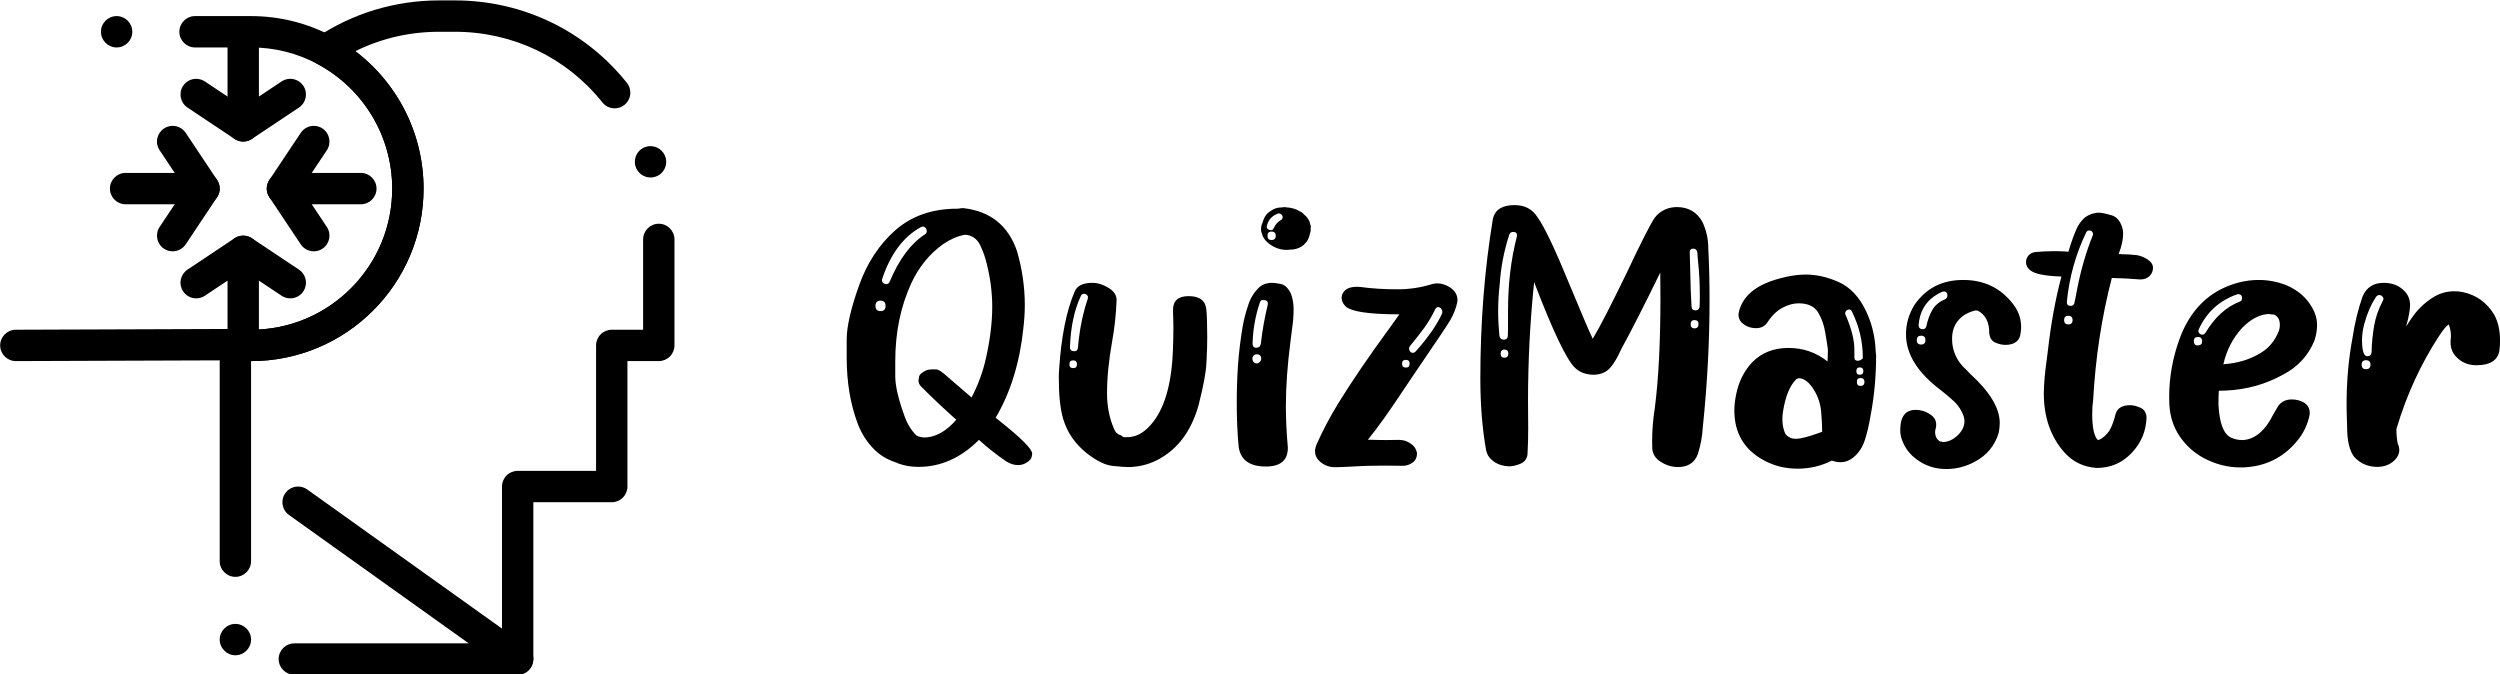 <svg version="1.1" xmlns="http://www.w3.org/2000/svg" xmlns:xlink="http://www.w3.org/1999/xlink" preserveAspectRatio="xMidYMid meet" class="" viewBox="88.93 177.7 462.13 124.6">
   <g class="logo-container-box logoContainerBox" transform="scale(0.99) translate(3.232,2.424)">
      <g class="containerBody" transform="scale(0.839) translate(93.244,46.064)">
         <g class="sampleIconBox" transform="scale(1) translate(0,0)">
            <g class="sampleIcons_1" transform="scale(0.349) translate(-12.333,432)">
               <g>
                  <g>
                     <g>
                        <g>
                           <path d="M370.99,471c-2.091,0-4.101-0.641-5.801-1.86l-140-100c-2.18-1.56-3.61-3.859-4.05-6.5c-0.44-2.63,0.17-5.28,1.72-7.45     c1.88-2.63,4.92-4.189,8.15-4.189c2.09,0,4.1,0.64,5.8,1.859l140,100c2.181,1.551,3.62,3.86,4.05,6.5     c0.44,2.631-0.17,5.28-1.72,7.45C377.27,469.43,374.22,471,370.99,471z"></path>
                        </g>
                        <g>
                           <path d="M220.99,171c-1.97,0-3.89-0.58-5.54-1.68c-2.22-1.48-3.73-3.74-4.26-6.36c-0.52-2.62,0.01-5.28,1.49-7.51l20-30     c1.86-2.79,4.97-4.45,8.33-4.45c1.97,0,3.89,0.58,5.54,1.68c4.58,3.06,5.83,9.28,2.77,13.87l-20,30     C227.46,169.34,224.35,171,220.99,171z"></path>
                        </g>
                        <g>
                           <path d="M228.59,471c-5.52,0-10-4.49-10-10c0-5.521,4.48-10,10-10H361V351c0-2.63,1.069-5.21,2.93-7.07S368.37,341,371,341h50     v-80c0-2.63,1.069-5.21,2.93-7.07c1.86-1.86,4.44-2.93,7.07-2.93h20v-57.59c0-5.51,4.49-10,10-10s10,4.49,10,10V261     c0,2.63-1.07,5.21-2.931,7.069C466.21,269.93,463.63,271,461,271h-20v80c0,2.63-1.07,5.21-2.931,7.069     C436.21,359.93,433.63,361,431,361h-50v100c0,2.63-1.07,5.21-2.931,7.069C376.21,469.93,373.63,471,371,471H228.6H228.59z      M191,458.59c-5.51,0-10-4.49-10-10c0-5.521,4.49-10,10-10c5.51,0,10,4.479,10,10C201,454.1,196.51,458.59,191,458.59z      M191,408.59c-5.51,0-10-4.49-10-10V260.5c0-2.811,1.2-5.52,3.29-7.41c2.08-1.89,4.89-2.81,7.7-2.54     c2.98,0.3,6.01,0.45,9.01,0.45c24.03,0,46.63-9.37,63.64-26.36C281.63,207.63,291,185.03,291,161     c0.01-33.14-18.15-63.52-47.38-79.29c-3.06-1.65-5.07-4.84-5.24-8.32s1.53-6.85,4.42-8.79c23.04-15.44,50.08-23.6,78.18-23.6     h10.051c10.93,0,21.8,1.24,32.319,3.7c10.24,2.39,20.2,5.94,29.62,10.55c9.26,4.53,18.03,10.11,26.061,16.58     c7.989,6.43,15.27,13.75,21.649,21.77c1.41,1.77,2.16,3.9,2.17,6.16c0.021,3.09-1.359,5.97-3.77,7.89     c-1.79,1.43-3.94,2.18-6.221,2.18c-3.069,0-5.92-1.38-7.829-3.78C402.229,77.43,367.96,61.01,331,61h-10     c-18.88,0-36.88,4.17-53.5,12.37c6.58,5,12.6,10.75,17.91,17.09c5.35,6.4,9.97,13.4,13.729,20.81     c3.83,7.55,6.78,15.54,8.771,23.76c2.05,8.45,3.09,17.19,3.09,25.97c0,14.85-2.91,29.26-8.65,42.82     c-5.54,13.1-13.47,24.86-23.569,34.96c-10.101,10.1-21.86,18.03-34.96,23.57C230.26,268.09,215.85,271,201,271l0,0v127.59     C201,404.1,196.51,408.59,191,408.59z M455.72,153.93c-4.41,0-8.35-2.96-9.59-7.19c-0.01-0.01-0.01-0.01-0.01-0.02     c-0.74-2.55-0.45-5.25,0.83-7.59c1.279-2.34,3.399-4.05,5.96-4.8c0.92-0.27,1.87-0.4,2.819-0.4c4.4,0,8.34,2.95,9.59,7.17     c0,0.01,0,0.01,0,0.02c0.75,2.56,0.461,5.26-0.819,7.61c-1.28,2.34-3.4,4.04-5.97,4.79     C457.609,153.79,456.67,153.93,455.72,153.93z"></path>
                        </g>
                        <g>
                           <path d="M201,271c-3.48,0-7.01-0.17-10.48-0.5L51.03,271c0.01,0,0.01,0,0.01,0H51c-5.49,0-9.98-4.47-10-9.97     c-0.02-5.51,4.45-10.01,9.96-10.03l140.01-0.5l1.01,0.05c3,0.3,6.03,0.45,9.02,0.45c24.03,0,46.63-9.37,63.64-26.36     C281.63,207.63,290.99,185.03,291,161c0-33.14-18.15-63.52-47.38-79.29C230.43,74.61,216.09,71,201,71h-35.73     c-5.51,0-10-4.48-10-10c0-5.51,4.49-10,10-10H201c9.24,0,18.42,1.15,27.3,3.42c8.63,2.2,16.97,5.46,24.81,9.69     c17.2,9.26,31.67,22.98,41.86,39.69C305.45,120.99,311,140.77,311,161c0,14.85-2.91,29.26-8.65,42.82     c-5.54,13.1-13.47,24.86-23.569,34.96c-10.101,10.1-21.86,18.03-34.96,23.57C230.26,268.09,215.85,271,201,271z M115.27,71     c-5.51,0-10-4.49-10-10c0-5.51,4.49-10,10-10c5.52,0,10,4.49,10,10C125.27,66.51,120.79,71,115.27,71z"></path>
                        </g>
                        <g>
                           <path d="M241.01,201L241.01,201c-3.36,0-6.47-1.66-8.33-4.45l-20-30c-2.05-3.08-2.24-7.01-0.5-10.27     c1.75-3.26,5.13-5.28,8.82-5.28h50c5.51,0,10,4.49,10,10c0,5.51-4.49,10-10,10h-31.31l9.63,14.45     c3.06,4.59,1.81,10.81-2.77,13.87C244.9,200.42,242.98,201,241.01,201z"></path>
                        </g>
                        <g>
                           <path d="M150.99,201v-0.05V201c-1.97,0-3.89-0.58-5.54-1.68c-4.58-3.06-5.83-9.28-2.77-13.87l20-30     c1.86-2.79,4.97-4.45,8.33-4.45c1.97,0,3.89,0.58,5.54,1.68c4.58,3.06,5.83,9.28,2.77,13.87l-20,30     C157.46,199.34,154.35,201,150.99,201z"></path>
                        </g>
                        <g>
                           <path d="M171,171h-50c-5.51,0-10-4.49-10-10c0-5.51,4.49-10,10-10h31.31l-9.63-14.45c-1.48-2.22-2.01-4.89-1.49-7.51     c0.53-2.62,2.04-4.88,4.26-6.36c1.65-1.1,3.57-1.68,5.54-1.68c3.36,0,6.47,1.66,8.33,4.45l20,30c2.05,3.08,2.24,7.01,0.5,10.27     C178.07,168.98,174.7,171,171,171z"></path>
                        </g>
                        <g>
                           <path d="M225.99,231c-1.97,0-3.89-0.58-5.54-1.68l-30-20c-2.22-1.48-3.73-3.74-4.26-6.36c-0.52-2.62,0.01-5.28,1.49-7.51     c1.86-2.79,4.97-4.45,8.33-4.45c1.97,0,3.89,0.58,5.54,1.68l30,20c2.22,1.48,3.73,3.74,4.26,6.36c0.52,2.62-0.01,5.29-1.49,7.51     C232.46,229.34,229.35,231,225.99,231z"></path>
                        </g>
                        <g>
                           <path d="M196,261c-5.51,0-10-4.49-10-10v-31.32l-14.45,9.64c-1.65,1.1-3.57,1.68-5.54,1.68c-3.36,0-6.47-1.66-8.33-4.45     c-1.48-2.23-2.01-4.89-1.49-7.51c0.53-2.62,2.04-4.88,4.26-6.36l30-20c3.02-2.02,7.06-2.21,10.27-0.5     c3.26,1.74,5.28,5.12,5.28,8.82v50C206,256.51,201.51,261,196,261z"></path>
                        </g>
                        <g>
                           <path d="M195.99,131c-1.97,0-3.89-0.58-5.54-1.68l-30-20c-4.58-3.06-5.83-9.28-2.77-13.87c1.86-2.79,4.97-4.45,8.33-4.45     c1.97,0,3.89,0.58,5.54,1.68l30,20c4.58,3.06,5.83,9.28,2.77,13.87C202.46,129.34,199.35,131,195.99,131z"></path>
                        </g>
                        <g>
                           <path d="M196,131c-1.63,0-3.27-0.41-4.72-1.18c-3.26-1.75-5.28-5.13-5.28-8.82V71c0-5.51,4.49-10,10-10c5.51,0,10,4.49,10,10     v31.31l14.45-9.63c1.65-1.1,3.57-1.68,5.54-1.68c3.36,0,6.47,1.67,8.33,4.45c3.06,4.59,1.81,10.81-2.77,13.87l-30,20     C199.9,130.42,197.98,131,196,131z"></path>
                        </g>
                     </g>
                  </g>
               </g>
            </g>
         </g>
         <g class="sampleTexts_1" transform="scale(1) translate(0,29.37)">
            <g class="logo--name svgLogoName_1 logoNameBox" transform="scale(1) translate(195.76,239.28)">
               <path d="M18.62 0.24C23.58 0.24 28.07-1.76 32.07-5.77C33.99-4.04 36.00-2.44 38.12-1.00C39.00-0.44 39.88-0.16 40.80-0.16C41.48-0.16 42.16-0.36 42.76-0.76C43.36-1.16 43.72-1.56 43.80-1.96C43.88-2.32 43.92-2.60 43.92-2.72C43.92-3.72 41.48-6.17 36.60-10.05L35.79-10.69C39.12-16.34 41.16-22.98 41.96-30.63C42.16-32.35 42.28-34.07 42.28-35.79C42.28-39.84 41.68-43.88 40.52-47.85C38.56-53.49 34.59-56.66 28.63-57.34L28.39-57.34C28.11-57.34 27.79-57.30 27.51-57.22L27.23-57.22C21.70-57.22 17.10-55.61 13.49-52.45C9.85-49.25 7.17-45.12 5.37-40.08C3.56-34.99 2.68-31.07 2.64-28.31C2.64-25.54 2.64-24.14 2.64-24.06C2.64-18.66 3.44-13.81 5.08-9.41C5.93-7.17 7.17-5.21 8.89-3.52C10.13-2.32 11.65-1.40 13.45-0.80C13.65-0.76 13.81-0.68 13.97-0.60L13.65-0.68L14.13-0.52C15.50 0 17.02 0.24 18.62 0.24ZM10.17-34.43C9.41-34.43 9.05-34.83 9.05-35.59C9.05-36.36 9.41-36.76 10.17-36.76C10.93-36.76 11.29-36.36 11.29-35.59C11.29-34.83 10.93-34.43 10.17-34.43ZM11.49-40.44C11.17-40.44 10.93-40.52 10.73-40.72C10.57-40.88 10.49-41.08 10.49-41.24L10.53-41.56C12.37-47.09 15.21-50.93 19.10-53.09C19.30-53.17 19.46-53.25 19.62-53.25C19.78-53.25 19.90-53.17 20.02-53.09C20.34-52.89 20.46-52.57 20.46-52.21C20.46-51.93 20.34-51.69 20.02-51.49C16.90-49.45 14.25-45.92 12.17-40.88C12.01-40.60 11.77-40.44 11.49-40.44ZM20.02-6.29C19.86-6.29 19.54-6.33 19.10-6.41C18.98-6.45 18.86-6.49 18.74-6.49L18.14-6.77C16.98-7.93 16.10-9.37 15.50-11.09C14.17-14.73 13.49-17.62 13.45-19.78C13.45-21.94 13.45-23.10 13.45-23.30C13.45-29.71 14.65-35.47 17.02-40.64C18.74-44.32 21.14-47.25 24.22-49.41C25.71-50.41 27.23-51.09 28.87-51.41L29.47-51.37C30.79-51.13 31.79-50.33 32.43-48.93C33.07-47.53 33.51-46.25 33.79-45.04C34.59-41.88 35.03-38.64 35.03-35.35C35.03-31.87 34.55-28.03 33.63-23.94C32.95-20.86 31.87-17.98 30.43-15.21C28.71-16.70 26.99-18.18 25.26-19.66C24.02-20.82 23.10-21.42 22.58-21.46C22.06-21.46 21.74-21.46 21.66-21.46C20.90-21.46 20.26-21.30 19.70-20.90C19.10-20.54 18.78-20.14 18.74-19.78C18.66-19.38 18.62-19.10 18.62-18.98C18.62-18.46 18.82-18.02 19.26-17.58C21.78-15.05 24.38-12.61 27.03-10.25C24.98-7.89 22.82-6.57 20.50-6.33C20.30-6.33 20.18-6.33 20.14-6.33C20.10-6.29 20.06-6.29 20.02-6.29ZM65.22 0.28C67.50 0.28 69.67-0.24 71.67-1.24C76.23-3.56 79.32-7.65 80.96-13.53C82.04-17.74 82.64-20.98 82.72-23.26C82.84-25.50 82.88-27.31 82.88-28.71C82.88-31.55 82.80-33.59 82.68-34.79C82.48-36.76 81.20-37.76 78.76-37.76C76.47-37.76 75.31-36.80 75.27-34.83L75.27-34.11C75.31-32.95 75.35-31.83 75.35-30.67C75.35-28.95 75.31-27.23 75.23-25.50C74.91-17.46 73.07-11.77 69.71-8.49C68.23-7.01 66.62-6.33 64.90-6.37L64.54-6.37C64.30-6.41 64.10-6.45 64.02-6.45L64.06-6.49C64.06-6.53 63.98-6.57 63.86-6.65C63.74-6.73 63.66-6.81 63.54-6.85C63.42-6.89 63.34-6.89 63.30-6.93C63.26-6.93 63.22-6.97 63.22-6.97L63.18-6.93L63.34-6.81C62.90-7.17 62.58-7.41 62.46-7.61C62.34-7.77 62.26-7.97 62.14-8.21C61.10-10.61 60.58-13.25 60.58-16.10C60.58-19.74 60.98-23.54 61.70-27.59C62.26-30.63 62.58-33.71 62.70-36.80C62.74-37.80 62.26-38.64 61.34-39.32C59.98-40.24 58.66-40.72 57.33-40.72C55.25-40.72 53.89-40.08 53.37-38.76C51.53-34.47 50.41-28.75 49.93-21.66C49.85-20.90 49.85-20.14 49.85-19.42C49.85-15.62 50.17-12.61 50.85-10.33C51.77-7.33 53.53-4.80 56.17-2.72C58.34-1.04 60.26-0.12 61.94 0.04C63.62 0.20 64.74 0.28 65.22 0.28ZM53.05-21.74C52.49-21.74 52.21-22.02 52.21-22.58C52.21-23.18 52.49-23.46 53.05-23.46C53.61-23.46 53.89-23.18 53.89-22.58C53.89-22.02 53.61-21.74 53.05-21.74ZM53.33-25.50C52.65-25.50 52.29-25.83 52.33-26.43C52.49-30.91 53.29-34.71 54.77-37.84C54.89-38.12 55.13-38.28 55.41-38.28C55.69-38.28 55.93-38.20 56.13-38.00C56.29-37.84 56.37-37.64 56.33-37.48L56.29-37.16C55.29-34.23 54.65-31.23 54.29-28.15L54.09-26.19C54.01-25.75 53.77-25.50 53.33-25.50ZM95.93 0.16C99.21 0.16 100.82-1.24 100.82-4.00L100.82-4.08C100.54-7.17 100.38-10.25 100.38-13.37C100.38-17.74 100.74-22.46 101.38-27.47L101.74-30.35C101.98-31.87 102.10-33.39 102.10-34.87C102.10-36.08 101.90-37.24 101.50-38.32C100.90-39.56 100.14-40.28 99.21-40.48C98.29-40.64 97.65-40.72 97.29-40.72C96.25-40.72 95.33-40.44 94.53-39.80C93.37-38.72 92.53-37.40 92.01-35.79C91.45-34.15 91.05-32.59 90.77-31.03C90.29-28.19 89.93-25.30 89.73-22.46C89.53-19.58 89.45-16.78 89.45-13.93C89.45-10.65 89.57-7.37 89.89-4.08C90.37-1.24 92.37 0.16 95.93 0.16ZM93.89-22.78C93.61-22.78 93.33-22.94 93.09-23.22C93.05-23.26 93.05-23.30 93.05-23.34C92.97-23.50 92.93-23.70 92.93-23.86C92.93-24.02 92.97-24.18 93.05-24.34C93.25-24.66 93.53-24.82 93.89-24.82C94.53-24.82 94.89-24.50 94.89-23.86C94.89-23.58 94.81-23.38 94.65-23.22C94.45-22.94 94.17-22.78 93.89-22.78ZM93.77-26.27C93.29-26.27 93.01-26.55 92.97-27.15C93.05-30.27 93.57-33.31 94.57-36.28C94.69-36.64 94.85-36.84 95.05-36.88C95.25-36.88 95.41-36.88 95.45-36.88C96.05-36.88 96.37-36.64 96.37-36.08L96.33-35.79C95.65-32.95 95.13-30.07 94.81-27.15C94.69-26.55 94.33-26.27 93.77-26.27ZM100.58-48.05L102.18-48.17C103.02-48.33 103.78-48.65 104.42-49.21C104.42-49.25 104.46-49.29 104.54-49.37C104.94-49.77 105.14-50.01 105.14-50.09L105.18-50.09L105.18-50.13C105.38-50.49 105.54-50.89 105.66-51.33L105.86-52.13C105.90-52.17 105.90-52.29 105.90-52.45C105.90-52.61 105.90-52.77 105.90-52.89C105.90-53.01 105.94-53.09 105.94-53.13L105.90-53.45L105.58-54.49C105.30-55.05 104.94-55.53 104.46-55.89C104.18-56.25 103.82-56.50 103.42-56.66C102.70-57.14 101.66-57.46 100.30-57.54L100.06-57.58L99.42-57.50C98.53-57.50 97.73-57.26 97.05-56.74C96.17-56.25 95.57-55.45 95.25-54.29L95.25-54.25C94.97-53.69 94.85-53.17 94.85-52.69L94.89-52.13L95.13-51.45C95.13-51.33 95.17-51.25 95.21-51.21L95.21-51.17C95.49-50.49 96.01-49.89 96.81-49.29C98.01-48.45 99.25-48.05 100.58-48.05ZM97.17-50.25C96.57-50.25 96.29-50.57 96.29-51.17C96.29-51.81 96.57-52.13 97.17-52.13C97.81-52.13 98.13-51.81 98.13-51.17C98.13-50.57 97.81-50.25 97.17-50.25ZM97.25-52.45L96.97-52.45C96.77-52.45 96.61-52.53 96.41-52.65C96.21-52.77 96.13-52.97 96.13-53.25C96.37-54.57 97.13-55.53 98.41-56.05C98.53-56.13 98.65-56.17 98.81-56.17C99.09-56.17 99.33-56.01 99.54-55.77C99.62-55.61 99.66-55.49 99.66-55.33C99.66-55.01 99.50-54.81 99.21-54.65C98.53-54.25 98.05-53.69 97.73-52.97L97.65-52.85C97.53-52.61 97.41-52.49 97.25-52.45ZM102.42-55.77L102.38-55.77ZM111.39 0.32C112.71 0.28 113.99 0.24 115.27 0.16C117.71 0 120.15-0.04 122.60-0.04L126.40 0C127.20 0 127.92-0.24 128.60-0.72C129.24-1.20 129.56-1.88 129.56-2.68L129.56-2.88C129.36-3.80 128.88-4.48 128.08-5.00C127.28-5.53 126.44-5.77 125.60-5.77L122.72-5.73C121.36-5.73 119.99-5.77 118.63-5.81C120.92-8.61 123.52-12.29 126.48-16.78L129.64-21.46C133.93-27.75 136.37-31.39 136.93-32.35C137.69-33.67 138.25-35.03 138.53-36.44L138.57-36.88C138.57-38.08 137.97-39.04 136.81-39.76C135.89-40.32 135.01-40.60 134.09-40.60C133.69-40.60 133.33-40.56 132.93-40.44C130.48-39.68 127.96-39.28 125.28-39.28C122.32-39.28 119.55-39.44 116.95-39.80L116.19-39.84C114.31-39.84 113.19-39.16 112.83-37.84L112.79-37.40C112.79-36.72 113.07-36.12 113.59-35.55C114.83-34.31 118.83-33.71 125.64-33.71L123.84-31.19C118.91-24.46 114.99-18.70 112.03-13.89C110.22-10.93 108.58-7.85 107.14-4.60C106.98-4.12 106.86-3.64 106.86-3.24C106.86-2.40 107.18-1.68 107.82-1.08C108.78-0.16 109.98 0.32 111.39 0.32ZM127.08-21.86C126.52-21.86 126.24-22.14 126.24-22.74C126.24-23.30 126.52-23.58 127.08-23.58C127.64-23.58 127.92-23.30 127.92-22.74C127.92-22.14 127.64-21.86 127.08-21.86ZM128.68-25.14C128.32-25.14 128.04-25.30 127.92-25.63C127.84-25.83 127.80-25.99 127.80-26.07C127.80-26.27 127.84-26.47 127.96-26.59C128.08-26.75 128.20-26.87 128.28-26.99C129.28-28.23 130.28-29.47 131.21-30.75C132.13-32.03 132.93-33.39 133.61-34.83C133.77-35.15 133.97-35.31 134.21-35.31C134.57-35.31 134.81-35.19 134.97-34.95C135.13-34.71 135.21-34.51 135.21-34.31L135.17-33.95C134.01-31.39 132.05-28.55 129.24-25.42C129.04-25.22 128.84-25.14 128.68-25.14ZM187.66 0.28C189.86 0.28 191.34-0.68 192.06-2.60C192.70-4.56 193.06-6.61 193.18-8.69C194.19-18.46 194.67-27.83 194.67-36.84C194.67-40.72 194.59-44.56 194.39-48.41C194.39-50.45 193.95-52.41 193.10-54.25C191.86-56.46 189.98-57.58 187.42-57.58C186.54-57.58 185.66-57.42 184.82-57.06C183.82-56.62 183.01-55.97 182.45-55.17C181.57-53.93 179.45-49.77 176.09-42.64C172.84-35.96 170.40-31.15 168.68-28.27C168.08-29.43 166.40-33.39 163.60-40.12C160.35-48.09 157.95-53.13 156.43-55.25C155.27-57.10 153.59-58.02 151.30-58.02C148.54-58.02 146.94-57.02 146.46-55.01C144.58-43.68 143.66-31.83 143.66-19.46C143.66-13.49 144.10-8.17 144.94-3.48C145.18-2.40 145.74-1.60 146.58-1.00C147.58-0.28 148.74 0.08 150.02 0.12C150.74 0.12 151.50-0.04 152.34-0.36C153.39-0.72 153.99-1.44 154.15-2.48C154.27-4.44 154.31-6.37 154.31-8.33L154.27-14.37C154.27-23.18 154.71-32.03 155.63-40.88L155.75-40.56C159.87-29.87 162.83-23.62 164.72-21.82C165.72-20.82 167.12-20.30 168.88-20.26C170.52-20.30 171.76-20.86 172.60-21.86C173.45-22.86 174.25-24.22 175.01-25.95C177.21-29.95 180.09-35.63 183.70-43.00L183.74-37.52C183.74-27.59 183.33-19.38 182.49-12.89C182.09-10.37 181.89-7.85 181.89-5.37L181.93-3.68C182.09-2.52 182.69-1.60 183.74-0.92C184.98-0.12 186.30 0.28 187.66 0.28ZM149.02-24.06C148.46-24.06 148.18-24.34 148.18-24.94C148.18-25.54 148.46-25.87 149.02-25.87C149.58-25.87 149.90-25.54 149.90-24.94C149.86-24.34 149.58-24.06 149.02-24.06ZM148.90-28.07C148.34-28.07 148.02-28.35 147.90-28.95C147.74-30.75 147.62-32.55 147.62-34.35C147.62-36.40 147.74-38.44 147.98-40.52C148.22-44.24 148.94-47.89 150.10-51.45C150.26-51.85 150.54-52.05 150.94-52.05C151.54-52.05 151.82-51.81 151.82-51.29L151.78-51.01C150.46-45.88 149.82-40.40 149.82-34.55L149.82-31.95C149.82-30.95 149.82-29.95 149.78-28.95C149.74-28.35 149.46-28.07 148.90-28.07ZM191.34-30.59C190.74-30.59 190.46-30.91 190.46-31.51C190.46-32.11 190.74-32.43 191.34-32.43C191.90-32.43 192.22-32.11 192.22-31.51C192.18-30.91 191.90-30.59 191.34-30.59ZM191.54-34.59C190.98-34.59 190.70-34.87 190.66-35.43C190.50-38.00 190.42-40.56 190.38-43.08L190.26-47.53C190.26-48.05 190.54-48.33 191.06-48.33C191.54-48.33 191.86-48.05 191.94-47.53L192.10-45.60C192.38-43.12 192.50-40.60 192.50-38.12C192.50-37.24 192.50-36.32 192.46-35.43C192.38-34.87 192.06-34.59 191.54-34.59ZM214.28 0.64C216.97 0.64 219.53 0.04 221.89-1.16C222.57-0.92 223.21-0.80 223.81-0.80C224.85-0.80 225.82-1.16 226.70-1.88C227.86-2.84 228.74-4.16 229.26-5.81C229.78-7.45 230.18-9.25 230.50-11.13C231.34-15.50 231.74-20.02 231.74-24.70L231.74-24.62C231.70-24.62 231.66-25.22 231.58-26.47C231.38-29.31 230.66-32.03 229.42-34.59C227.94-37.64 225.98-39.72 223.45-40.88C220.93-42.00 218.49-42.56 216.13-42.56C213.80-42.56 211.28-42.08 208.52-41.16C204.27-39.68 201.83-37.28 201.15-34.03L201.11-33.67C201.11-32.75 201.51-32.03 202.31-31.47C203.07-30.91 203.99-30.63 205.00-30.63C206.16-30.63 207.00-31.07 207.60-31.99C208.56-33.47 209.68-34.51 210.92-35.19C212.16-35.83 213.32-36.16 214.48-36.16C216.53-36.16 217.93-35.51 218.77-34.23C219.57-32.91 220.13-31.43 220.41-29.71C220.81-27.43 221.01-26.03 221.01-25.54L220.93-23.22C218.41-25.22 215.53-26.23 212.24-26.23C208.88-26.23 206.20-25.14 204.15-23.02C202.31-21.06 201.11-18.62 200.55-15.70C200.31-14.53 200.19-13.37 200.19-12.29C200.19-7.29 202.39-3.56 206.80-1.20C209.08 0.04 211.56 0.64 214.28 0.64ZM213.88-6.01C213.56-6.01 213.24-6.05 212.96-6.13C212.68-6.21 212.44-6.33 212.28-6.45C212.08-6.57 211.96-6.69 211.84-6.73C211.84-6.77 211.80-6.85 211.72-6.93C211.68-7.01 211.60-7.05 211.56-7.05C211.12-8.01 210.88-9.09 210.88-10.33C210.88-10.93 210.92-11.53 211.04-12.21C211.56-15.46 212.52-17.82 213.96-19.26L214.24-19.46L214.16-19.38C214.28-19.38 214.40-19.42 214.56-19.50C215.61-19.46 216.57-18.78 217.49-17.50C218.61-15.94 219.29-14.17 219.49-12.21C219.65-10.53 219.73-9.01 219.73-7.57C216.97-6.53 215.00-6.01 213.88-6.01ZM227.66-23.38C227.14-23.38 226.90-23.62 226.90-24.14L226.90-25.87C226.90-27.99 226.26-30.55 224.97-33.51C224.89-33.63 224.85-33.79 224.85-33.91C224.85-34.11 224.89-34.27 225.01-34.39C225.21-34.67 225.50-34.79 225.78-34.79C226.02-34.79 226.22-34.63 226.34-34.35C227.98-31.07 228.78-27.63 228.78-24.02C228.78-23.86 228.58-23.70 228.22-23.50C228.02-23.42 227.82-23.38 227.66-23.38ZM228.10-20.26C227.58-20.26 227.34-20.54 227.34-21.10C227.34-21.62 227.58-21.90 228.10-21.90C228.62-21.90 228.90-21.62 228.90-21.10C228.90-20.54 228.62-20.26 228.10-20.26ZM228.26-17.78C227.70-17.78 227.46-18.06 227.46-18.66C227.46-19.26 227.70-19.54 228.26-19.54C228.82-19.54 229.14-19.26 229.14-18.66C229.14-18.06 228.82-17.78 228.26-17.78ZM247.36 0.72C249.52 0.72 251.68 0.20 253.72-0.92C256.36-2.32 258.13-4.44 259.01-7.29C259.17-8.05 259.25-8.81 259.25-9.53C259.25-12.81 257.08-16.46 252.68-20.46L251.84-21.34C249.72-23.22 248.64-25.54 248.64-28.27C248.64-30.59 249.56-32.35 251.36-33.55C252.04-33.99 252.88-34.35 253.92-34.59C253.92-34.55 254.04-34.55 254.32-34.55C256.04-33.67 256.92-32.03 256.92-29.55C257.00-28.51 257.45-27.79 258.25-27.43C259.09-27.07 259.81-26.91 260.49-26.91C262.21-26.91 263.33-27.55 263.77-28.83C263.93-29.55 264.01-30.23 264.01-30.91C264.01-32.71 263.45-34.39 262.25-35.96C259.49-39.56 255.80-41.36 251.12-41.36C246.47-41.36 242.91-39.56 240.35-35.92C239.03-33.83 238.39-31.63 238.39-29.27C238.39-24.86 240.95-20.74 246.15-16.82C247.12-16.06 248.04-15.29 248.96-14.45C249.72-13.77 250.28-13.01 250.72-12.17C251.16-11.37 251.40-10.61 251.40-9.93C251.40-8.65 250.76-7.49 249.52-6.45C248.64-5.73 247.72-5.33 246.71-5.29C246.55-5.29 246.39-5.33 246.19-5.41L246.07-5.41C246.03-5.41 246.03-5.41 246.03-5.37C245.27-5.81 244.87-6.49 244.87-7.53C244.87-7.85 244.95-8.21 245.07-8.57L245.11-9.17C245.11-10.05 244.71-10.81 243.87-11.37C242.87-12.09 241.71-12.45 240.47-12.45C238.23-12.41 237.11-10.93 237.11-7.97C237.11-7.21 237.23-6.45 237.51-5.73C238.11-4.08 239.11-2.68 240.59-1.56C242.55-0.04 244.79 0.72 247.36 0.72ZM241.75-26.99C241.11-26.99 240.79-27.31 240.79-27.95C240.79-28.63 241.11-28.95 241.75-28.95C242.39-28.95 242.71-28.63 242.71-27.95C242.71-27.31 242.39-26.99 241.75-26.99ZM242.15-30.39C241.55-30.39 241.23-30.71 241.19-31.27C241.47-34.87 243.27-37.36 246.55-38.76L246.88-38.80C247.08-38.80 247.28-38.72 247.40-38.56C247.56-38.40 247.60-38.20 247.60-37.96C247.60-37.52 247.44-37.20 247.04-37.04C245.71-36.48 244.79-35.67 244.19-34.59C243.59-33.51 243.19-32.35 242.91-31.03C242.79-30.63 242.55-30.39 242.15-30.39ZM254.20-34.63L254.12-34.63ZM280.83 0.48C283.91 0.48 286.51-0.64 288.63-2.88C290.76-5.13 291.84-7.77 291.92-10.81C291.84-11.85 291.40-12.57 290.56-12.93C289.72-13.29 288.96-13.49 288.27-13.49C286.51-13.49 285.43-12.85 285.03-11.53C284.79-10.45 284.43-9.41 283.99-8.45C283.55-7.49 282.83-6.69 281.83-6.01C281.63-5.89 281.47-5.85 281.35-5.81C281.19-5.77 281.11-5.73 281.11-5.69C280.27-6.53 279.83-8.45 279.83-11.49C279.83-12.77 279.91-13.77 280.03-14.53C280.55-23.94 281.91-33.03 284.19-41.80C286.39-41.76 288.43-41.64 290.40-41.48L290.64-41.48C291.40-41.48 292.04-41.72 292.56-42.20C293.08-42.72 293.36-43.32 293.36-44.04C293.36-44.76 292.96-45.40 292.16-45.92C291.36-46.45 290.52-46.77 289.68-46.89C288.59-47.01 287.47-47.09 286.31-47.09C286.11-47.13 285.91-47.13 285.71-47.13C286.39-48.85 286.71-50.37 286.71-51.61C286.71-51.93 286.67-52.29 286.63-52.61C286.19-54.37 285.35-55.41 284.11-55.77C282.87-56.13 281.95-56.33 281.35-56.33C280.23-56.33 279.19-55.97 278.22-55.29C277.38-54.53 276.70-53.61 276.26-52.53C275.78-51.45 275.38-50.33 275.02-49.21L274.54-47.65C273.46-47.73 272.34-47.77 271.30-47.77C269.90-47.77 268.54-47.69 267.17-47.57C266.57-47.49 266.05-47.25 265.65-46.81C265.29-46.37 265.09-45.88 265.09-45.32C265.09-44.60 265.41-44.00 266.09-43.48C267.09-42.68 269.42-42.24 272.98-42.12C271.66-37.16 270.66-31.71 269.98-25.75L269.78-24.18C269.30-20.82 269.06-18.10 269.06-16.06C269.06-10.81 270.58-6.49 273.58-3.04C275.46-0.92 277.86 0.28 280.83 0.48ZM274.50-31.47C273.90-31.47 273.58-31.79 273.58-32.43C273.58-33.07 273.90-33.39 274.50-33.39C275.14-33.39 275.46-33.07 275.46-32.43C275.46-31.79 275.14-31.47 274.50-31.47ZM275.02-35.59C274.46-35.59 274.18-35.88 274.18-36.44C274.70-41.88 276.14-47.05 278.50-51.97C278.67-52.25 278.87-52.37 279.15-52.37C279.43-52.37 279.63-52.29 279.79-52.13C279.95-51.93 280.03-51.77 280.03-51.61L279.99-51.37C278.50-47.69 277.34-43.72 276.50-39.44C276.30-38.36 276.10-37.28 275.86-36.20C275.74-35.79 275.46-35.59 275.02-35.59ZM313.46 0.36C318.26 0.16 322.19-1.72 325.23-5.29C326.79-7.09 327.79-9.13 328.23-11.41L328.23-11.97C328.19-12.85 327.79-13.53 326.99-14.05C326.19-14.53 325.27-14.77 324.23-14.77C322.95-14.77 321.95-14.29 321.23-13.33L320.14-11.45C318.30-7.77 316.02-5.89 313.38-5.73L313.18-5.73C312.30-5.73 311.46-5.93 310.70-6.29C309.05-7.09 308.13-9.53 307.93-13.61L307.93-14.37C307.93-15.13 307.97-15.94 308.01-16.70L309.49-16.74C314.18-16.94 318.50-18.14 322.47-20.38C325.63-22.06 327.91-24.54 329.27-27.83C329.67-29.03 329.87-30.19 329.87-31.31C329.87-32.67 329.51-33.95 328.79-35.19C327.55-37.40 325.63-39.08 323.11-40.16C321.11-40.96 319.02-41.36 316.90-41.36C313.98-41.36 311.10-40.64 308.29-39.20C304.21-37.04 301.21-33.43 299.32-28.39C297.76-24.14 296.96-19.78 296.96-15.33L297.00-13.69C297.12-11.05 297.88-8.65 299.32-6.53C300.69-4.52 302.45-2.92 304.65-1.72C307.33-0.32 310.01 0.36 312.74 0.36ZM309.01-22.54C309.69-25.63 311.06-28.31 313.10-30.59C315.14-32.71 317.26-33.79 319.38-33.79L319.34-33.79C319.34-33.71 319.62-33.67 320.22-33.67L320.02-33.75C321.07-33.43 321.59-32.63 321.59-31.35C321.59-30.87 321.51-30.43 321.39-30.07C320.54-27.91 319.22-26.27 317.42-25.18C315.30-23.86 312.94-23.06 310.38-22.74L309.21-22.62ZM303.37-26.79L303.29-26.79C302.73-26.79 302.45-27.11 302.45-27.79C302.45-28.39 302.77-28.67 303.37-28.67C303.97-28.67 304.29-28.35 304.29-27.67C304.29-27.11 303.97-26.83 303.37-26.79ZM304.41-29.19C304.09-29.19 303.85-29.27 303.69-29.47C303.53-29.67 303.45-29.83 303.45-29.99C303.45-30.11 303.49-30.27 303.57-30.43C305.33-34.23 308.17-36.80 312.10-38.16L312.30-38.20C312.90-38.20 313.18-37.88 313.18-37.28C313.18-36.88 312.98-36.64 312.62-36.52C309.61-35.35 307.09-33.03 305.05-29.63C304.85-29.35 304.65-29.19 304.41-29.19ZM343.29 0.24C344.85 0.24 346.13-0.28 347.13-1.24C347.81-1.92 348.17-2.68 348.17-3.52C348.17-3.96 348.05-4.48 347.81-5.00C347.61-6.05 347.53-7.09 347.53-8.17C349.77-15.78 352.98-22.70 357.06-28.95C357.06-28.99 357.06-28.99 357.10-28.99C357.90-30.23 358.58-31.07 359.18-31.47C359.50-30.63 359.66-29.79 359.66-28.91C359.66-28.55 359.62-28.15 359.58-27.79L359.58-27.47C359.58-26.23 359.98-25.18 360.78-24.30C361.98-23.02 363.51-22.38 365.35-22.38C368.31-22.38 369.99-23.42 370.43-25.46C370.55-26.27 370.59-27.11 370.59-27.91C370.59-30.15 370.15-32.07 369.27-33.67C367.63-36.36 365.31-38.04 362.22-38.68C361.58-38.80 360.98-38.84 360.38-38.84C358.66-38.84 357.06-38.36 355.62-37.44C353.66-36.20 352.05-34.59 350.73-32.59L349.69-30.99C350.29-33.15 350.57-34.75 350.57-35.75C350.57-36.96 350.17-38.00 349.37-38.84C348.21-40.08 346.65-40.72 344.69-40.72C342.41-40.72 340.84-39.68 340.00-37.68C339.04-34.95 338.28-31.91 337.76-28.47C336.88-23.82 336.44-18.86 336.44-13.61C336.44-12.37 336.48-11.17 336.52-9.93L336.56-8.73C336.56-5.57 337.08-3.32 338.16-1.96C339.48-0.52 341.20 0.24 343.29 0.24ZM340.76-21.50C340.12-21.50 339.80-21.82 339.80-22.50C339.80-23.18 340.12-23.50 340.76-23.50C341.40-23.50 341.76-23.18 341.76-22.50C341.76-21.82 341.40-21.50 340.76-21.50ZM341.04-24.38C340.28-24.38 339.88-25.58 339.88-27.95C339.88-29.11 340.04-30.31 340.36-31.51C340.96-33.79 341.84-35.83 342.97-37.56C343.17-37.84 343.41-38.00 343.69-38.00C344.01-38.00 344.25-37.88 344.41-37.68C344.57-37.48 344.65-37.32 344.65-37.16C344.65-37.00 344.57-36.84 344.49-36.68C343.53-34.87 342.89-33.03 342.57-31.15C342.25-29.27 342.04-27.31 342.00-25.26C341.96-24.70 341.64-24.38 341.04-24.38ZM358.54-32.39L358.42-32.55Z"></path>
            </g>
            <g id="" class="logo--name svgSloganText_1 sloganBox" transform="scale(1) translate(198.4,259.2)"></g>
         </g>
      </g>
   </g>
</svg>